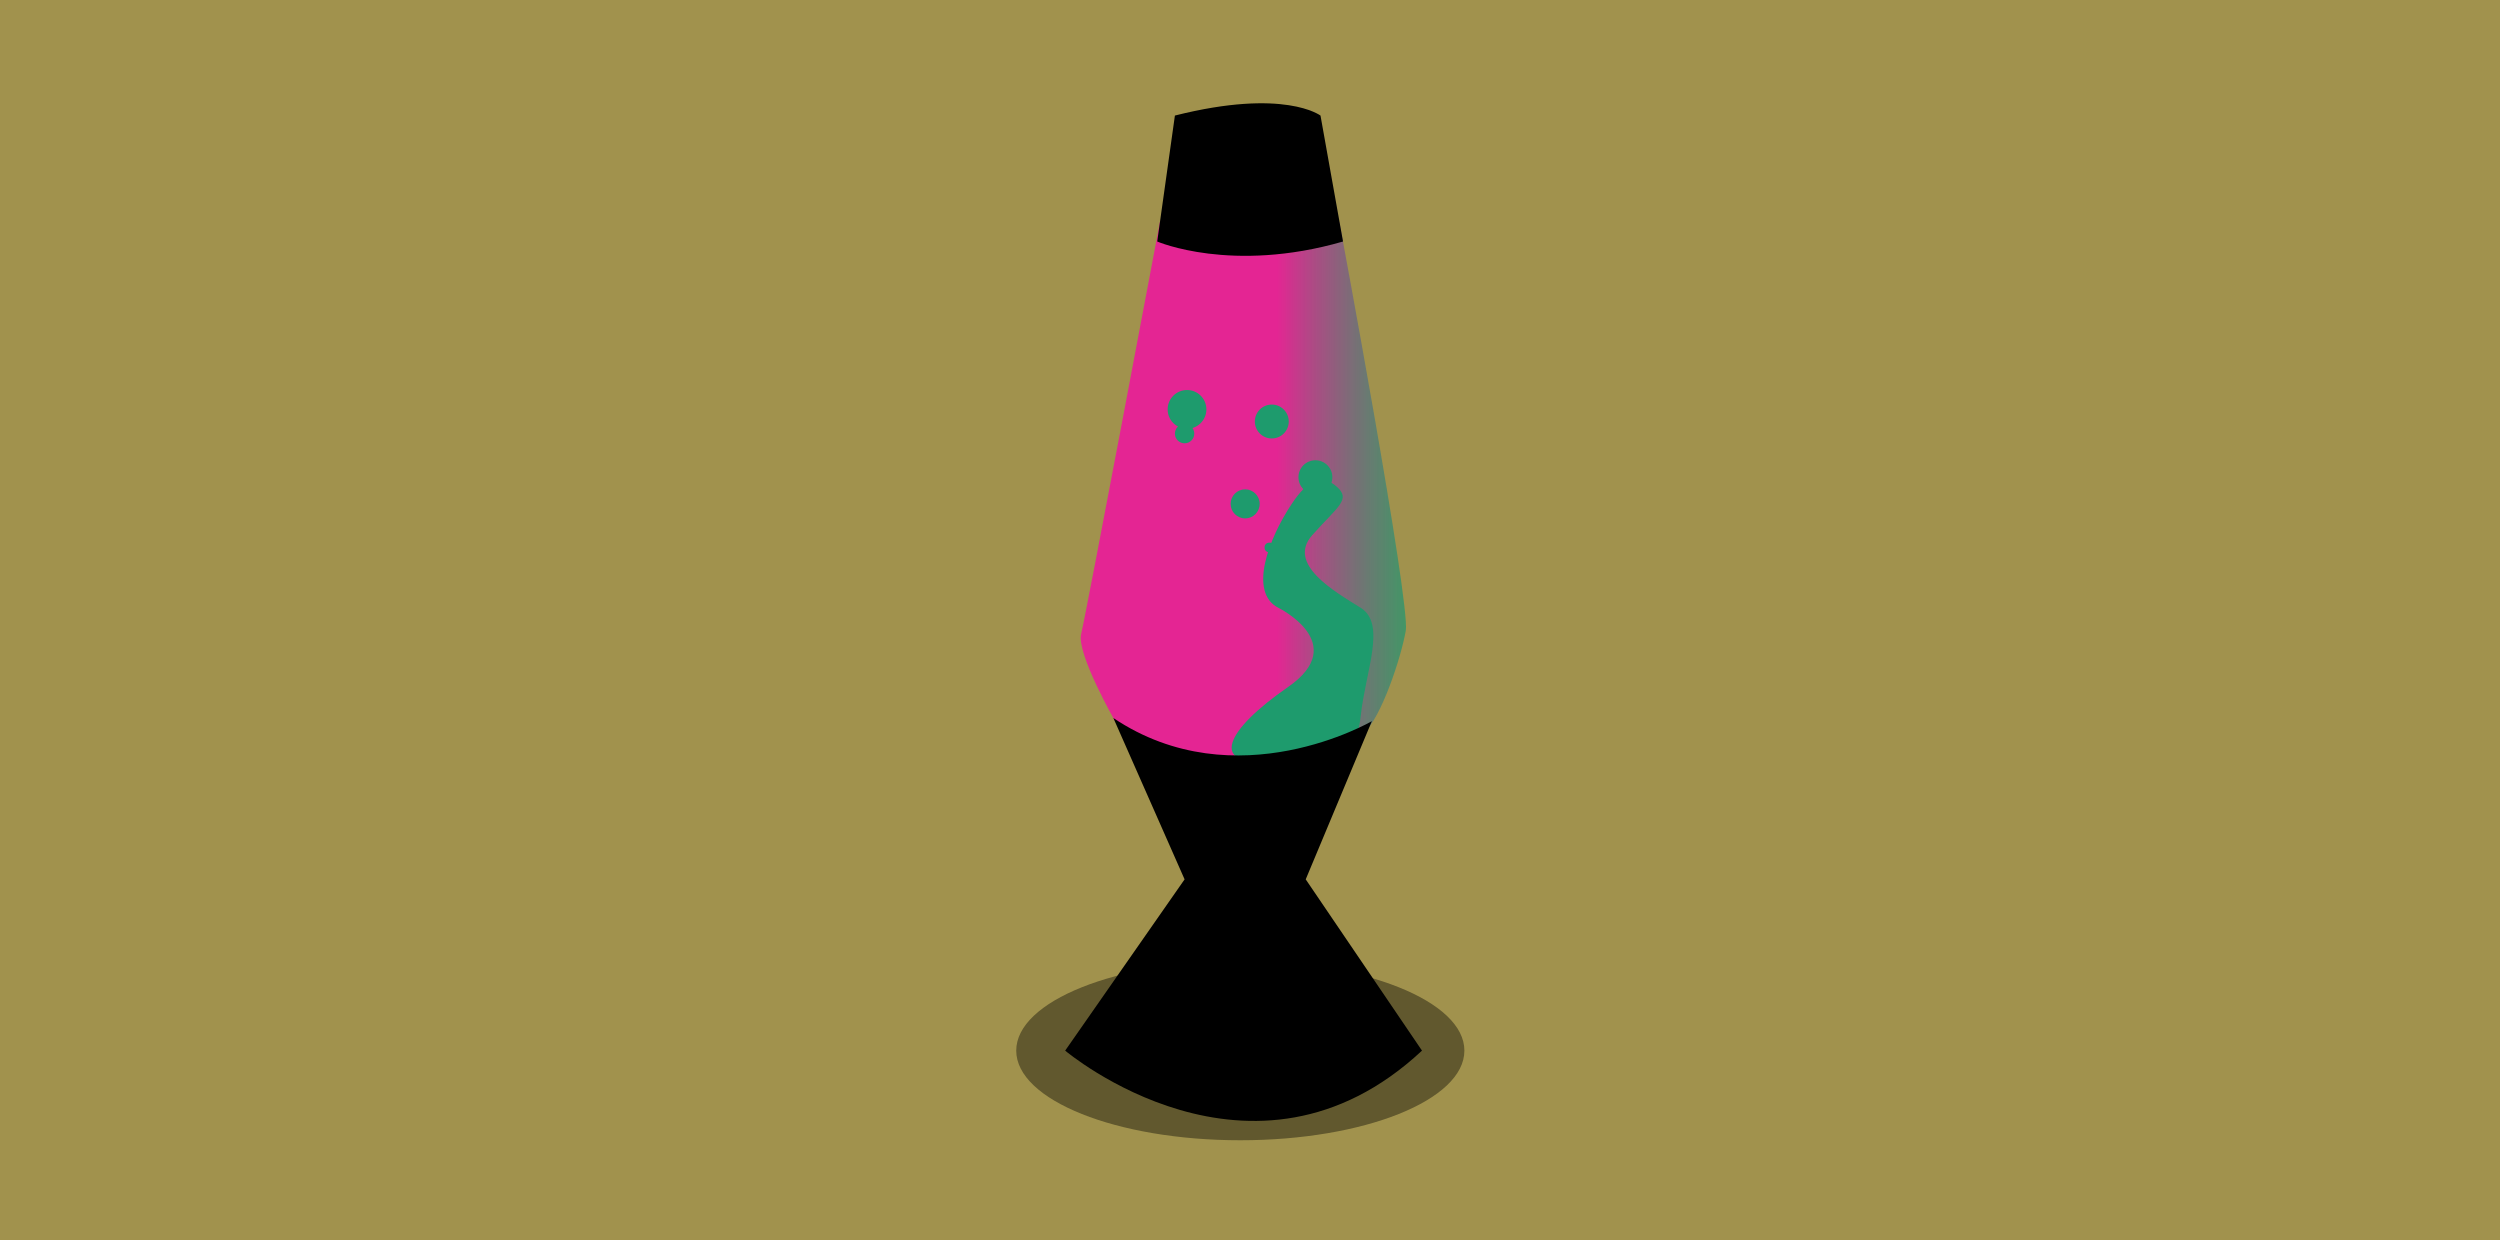 <svg xmlns="http://www.w3.org/2000/svg" xmlns:xlink="http://www.w3.org/1999/xlink" width="1032" height="512"><rect x="0" y="0" style="fill:#a1924d" width="1500" height="512"></rect> <defs> <linearGradient id="grad1" x1="60%" y1="0%" x2="100%" y2="0%"><stop offset="0%" style="stop-color:#e42593;stop-opacity:1"></stop> <stop offset="100%" style="stop-color:#1e9b6d;stop-opacity:.75"></stop> </linearGradient> </defs> <path style="fill:url(#grad1);" d="M460.3,297.7c0,0-16-28-14-36c2-8,32.5-170,32.5-170h74.1c0,0,29.4,157.4,27.4,168.7 c-2,11.3-10.1,35.8-17.4,42.3S491.7,343,460.3,297.7z"></path> <path style="fill:#1e9b6d; stroke:#ffffff; stroke-width:0" opacity="1" d="M527.7,250.9c0,0,30,14.7,4,32.7c-26,18-32.7,32.8-7.3,30.7c25.3-2.1,35.3-0.1,37.3-18.7 c2-18.7,10.7-38,0-44.7c-10.7-6.7-30.7-18-20-30c10.7-12,16.1-14.7,10.1-20c-6.1-5.3-11.8-3.2-18.7,7.3 C523.8,222.2,515.2,244.5,527.7,250.9z"></path> <circle style="fill:#1e9b6d; stroke:#ffffff; stroke-width:0" opacity="1" cx="514" cy="208" r="6"></circle><circle style="fill:#1e9b6d; stroke:#ffffff; stroke-width:0" opacity="1" cx="489" cy="179" r="4"></circle><circle style="fill:#1e9b6d; stroke:#ffffff; stroke-width:0" opacity="1" cx="525" cy="174" r="7"></circle><circle style="fill:#1e9b6d; stroke:#ffffff; stroke-width:0" opacity="1" cx="543" cy="197" r="7"></circle><circle style="fill:#1e9b6d; stroke:#ffffff; stroke-width:0" opacity="1" cx="490" cy="169" r="8"></circle><circle style="fill:#1e9b6d; stroke:#ffffff; stroke-width:0" opacity="1" cx="524" cy="226" r="2"></circle> <ellipse opacity="0.4" cx="512" cy="433.7" rx="92.5" ry="37"></ellipse> <path d="M485,47.7l-7.3,52c0,0,30.7,13.3,76.7,0l-9.3-52C545,47.7,530.3,36.3,485,47.7z"></path> <path d="M459.6,296.4L489,363l-49.3,70.7c0,0,77.3,65.3,147.3,0L539,363l27.3-65.3 C566.3,297.7,510.3,330.4,459.6,296.4z"></path> </svg>